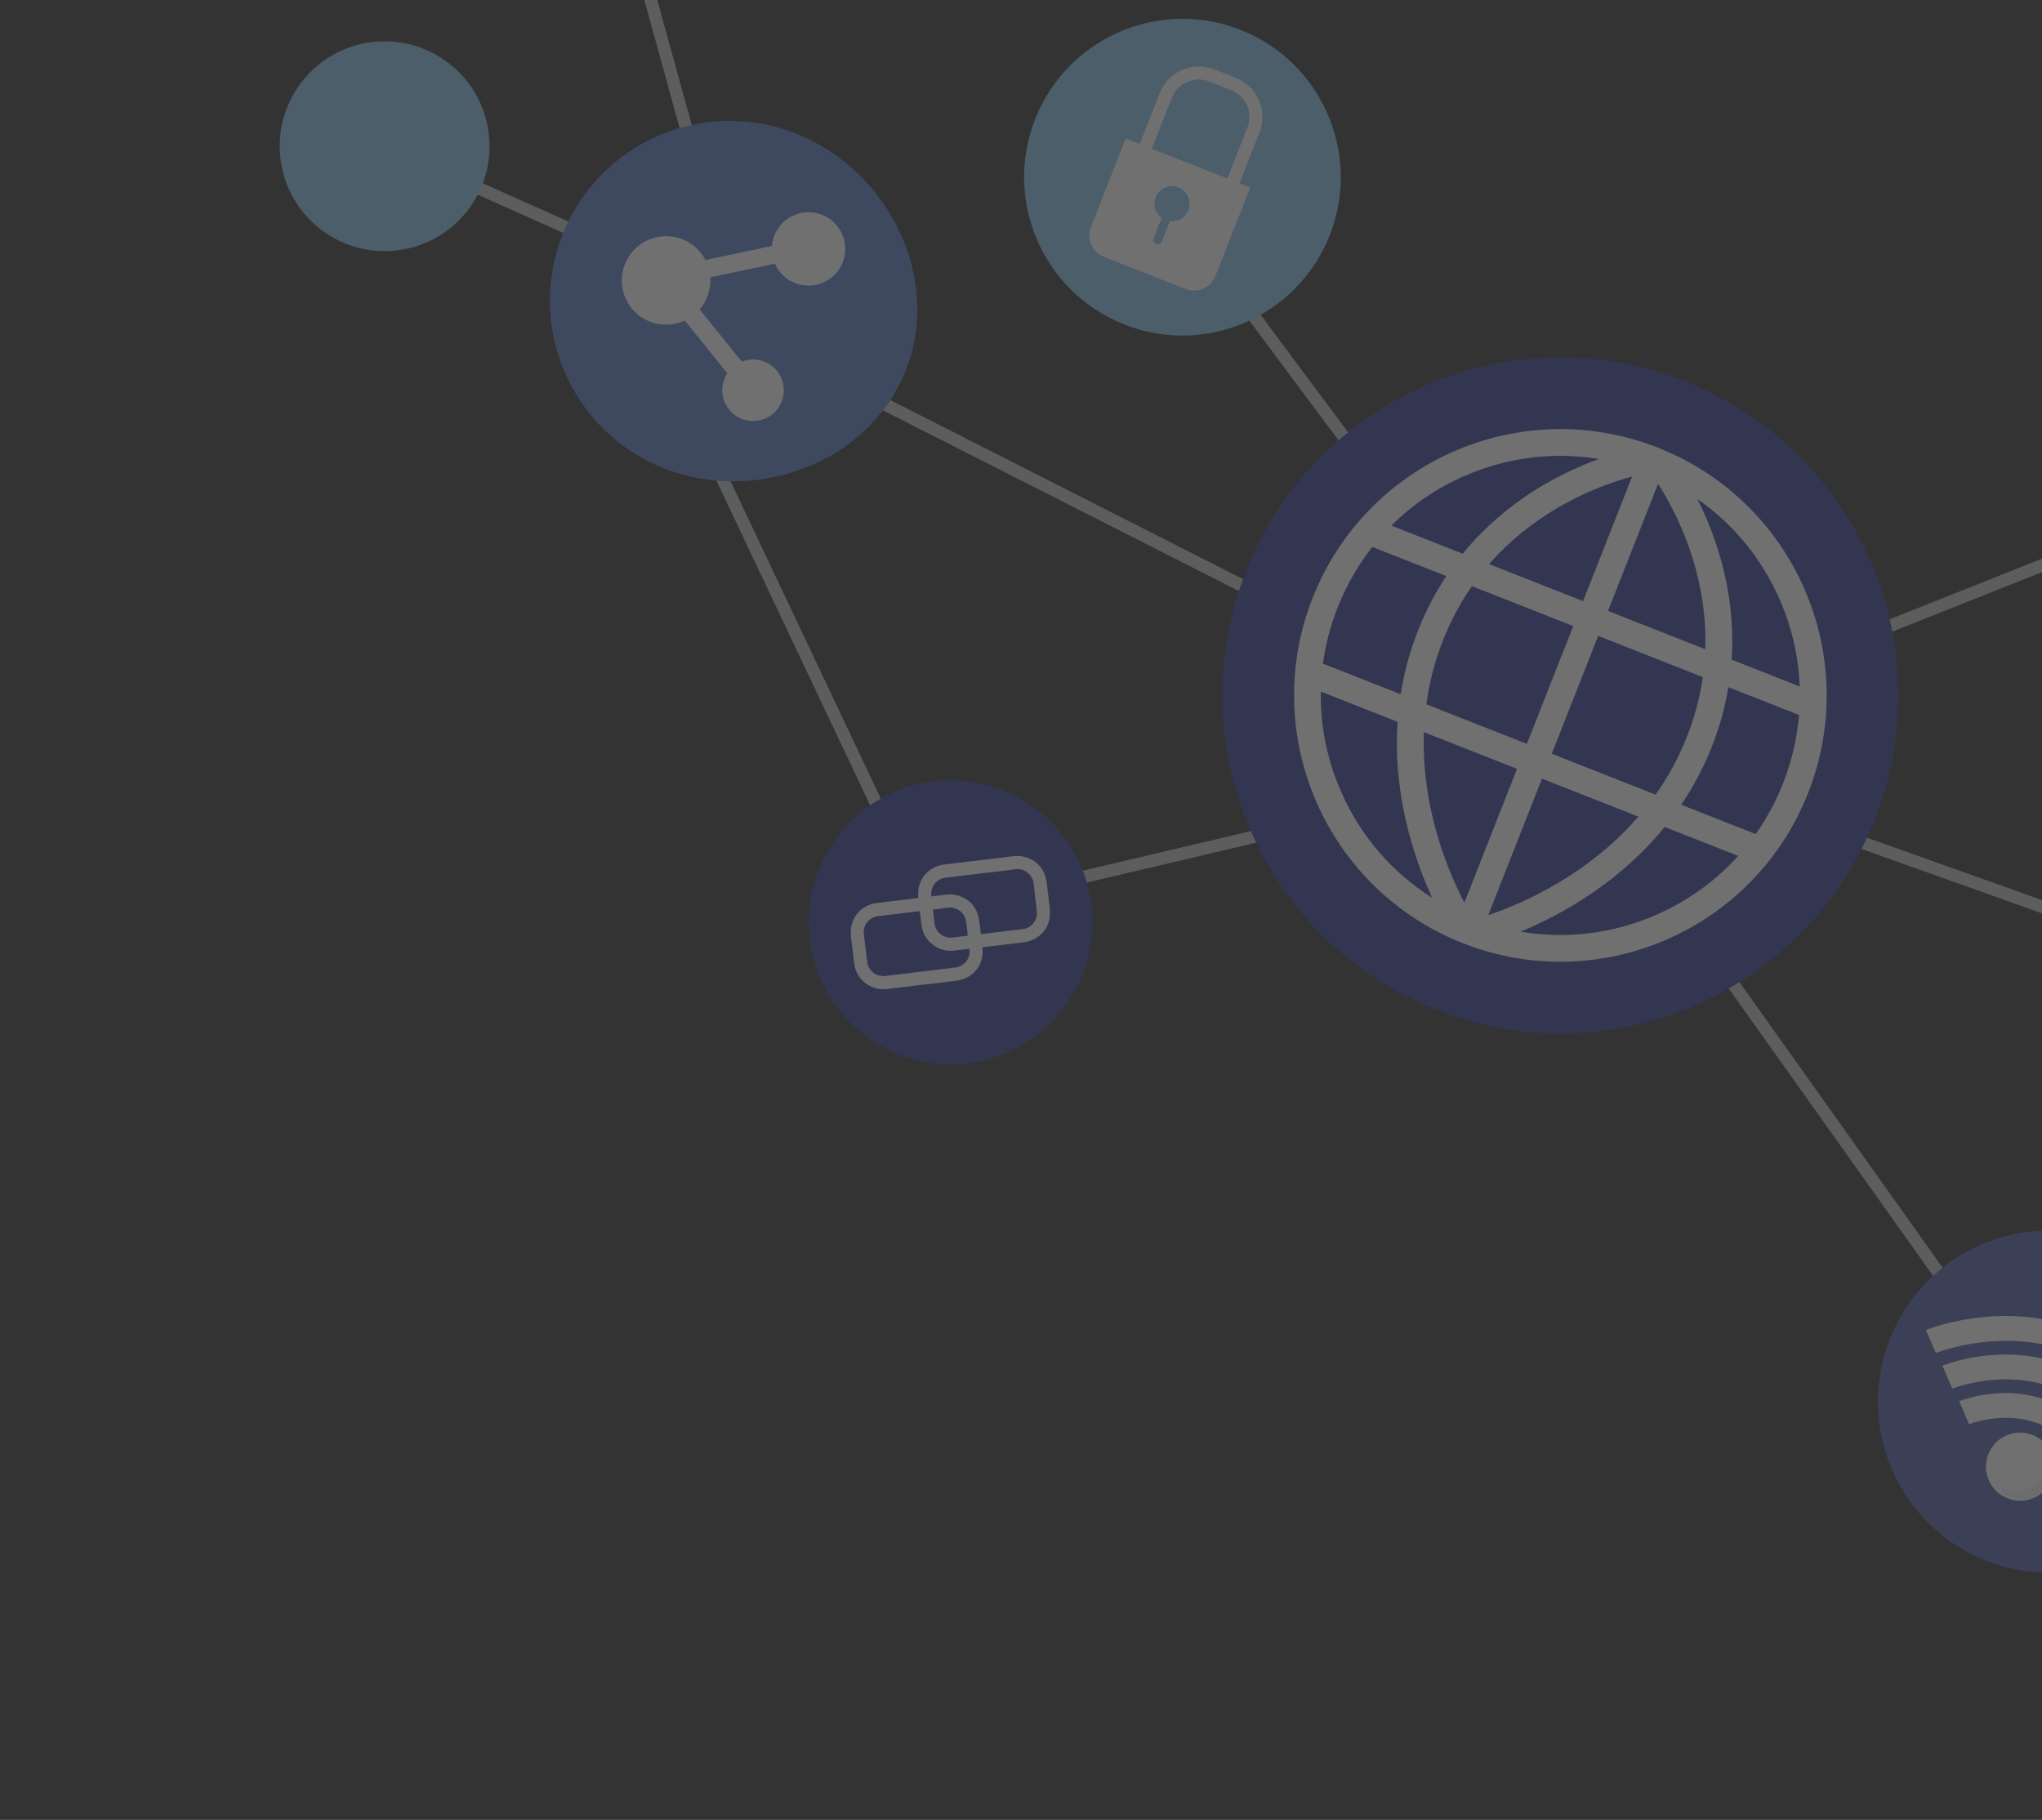 <svg width="790" height="704" viewBox="0 0 790 704" fill="none" xmlns="http://www.w3.org/2000/svg">
    <rect x="0" y="0" width="790" height="704" fill="#333333" stroke="none"/>
    <g opacity="0.3">
    <path d="M149.794 54.358L147.82 58.773L283.042 119.24L285.016 114.825L149.794 54.358Z" fill="#BCBEC0"/>
    <path d="M238.827 -56.104L234.165 -54.819L281.705 117.689L286.367 116.404L238.827 -56.104Z" fill="#BCBEC0"/>
    <path d="M251.952 121.377L247.582 123.446L356.938 354.403L361.309 352.333L251.952 121.377Z" fill="#BCBEC0"/>
    <path d="M612.282 291.314L358.595 350.99L359.703 355.697L613.39 296.021L612.282 291.314Z" fill="#BCBEC0"/>
    <path d="M458.377 82.462L454.499 85.352L610.88 295.173L614.757 292.283L458.377 82.462Z" fill="#BCBEC0"/>
    <path d="M243.531 103.539L241.342 107.851L611.718 295.856L613.907 291.544L243.531 103.539Z" fill="#BCBEC0"/>
    <path d="M861.058 187.856L606.191 289.215L607.978 293.708L862.845 192.35L861.058 187.856Z" fill="#BCBEC0"/>
    <path d="M609.071 290.102L605.131 292.905L788.179 550.219L792.119 547.416L609.071 290.102Z" fill="#BCBEC0"/>
    <path d="M1024.2 431.683L615.751 286.06L614.127 290.615L1022.57 436.238L1024.2 431.683Z" fill="#BCBEC0"/>
    <path d="M555.768 390.679C622.956 417.135 698.868 384.116 725.324 316.928C751.78 249.741 718.761 173.828 651.573 147.372C584.386 120.916 508.473 153.936 482.017 221.123C455.561 288.31 488.581 364.223 555.768 390.679Z" fill="#343B97"/>
    <path d="M435.013 125.532C466.491 137.927 502.056 122.457 514.451 90.979C526.846 59.502 511.376 23.936 479.898 11.541C448.421 -0.853 412.855 14.617 400.46 46.094C388.065 77.572 403.535 113.137 435.013 125.532Z" fill="#83C2EB"/>
    <path d="M217.588 90.881C231.672 55.115 272.088 37.535 307.854 51.619C343.62 65.702 364.546 107.435 350.462 143.202C336.379 178.968 292.617 195.23 256.851 181.146C221.084 167.063 203.505 126.647 217.588 90.881Z" fill="#587BC9"/>
    <path d="M347.626 407.869C375.854 418.984 407.748 405.111 418.863 376.883C429.978 348.656 416.106 316.762 387.878 305.647C359.65 294.531 327.756 308.404 316.641 336.632C305.526 364.86 319.398 396.754 347.626 407.869Z" fill="#343B97"/>
    <path d="M836.508 250.377C867.72 262.667 902.985 247.328 915.276 216.115C927.566 184.903 912.227 149.638 881.014 137.347C849.802 125.057 814.537 140.397 802.246 171.609C789.956 202.821 805.296 238.086 836.508 250.377Z" fill="#525DAA"/>
    <path d="M768.472 603.8C802.483 617.192 840.91 600.478 854.302 566.467C867.694 532.457 850.98 494.029 816.969 480.637C782.959 467.245 744.532 483.96 731.139 517.97C717.747 551.981 734.462 590.408 768.472 603.8Z" fill="#525DAA"/>
    <path d="M182.145 79.714C194.93 61.301 190.367 36.01 171.954 23.225C153.54 10.441 128.249 15.004 115.465 33.417C102.68 51.83 107.243 77.121 125.657 89.906C144.07 102.69 169.361 98.127 182.145 79.714Z" fill="#83C2EB"/>
    <path d="M706.665 266.481C706.332 253.168 703.455 240.197 698.121 227.935C692.788 215.674 685.261 204.725 675.749 195.405C665.901 185.752 654.344 178.27 641.413 173.178C628.481 168.086 614.925 165.68 601.14 166.026C587.827 166.359 574.856 169.236 562.594 174.57C550.333 179.903 539.384 187.43 530.064 196.942C520.411 206.79 512.929 218.347 507.837 231.278C502.745 244.21 500.339 257.766 500.685 271.551C501.018 284.864 503.895 297.835 509.228 310.097C514.562 322.358 522.089 333.307 531.601 342.627C541.449 352.28 553.006 359.762 565.937 364.854C578.869 369.946 592.425 372.352 606.21 372.006C619.523 371.673 632.494 368.796 644.756 363.463C657.017 358.129 667.966 350.602 677.286 341.09C686.939 331.242 694.421 319.685 699.513 306.754C704.605 293.822 707.011 280.266 706.665 266.481ZM558.245 247.718C561.202 240.209 564.95 233.2 569.447 226.742L608.656 242.181L590.707 287.764L551.806 272.446C552.967 263.941 555.114 255.669 558.249 247.708L558.245 247.718ZM653.706 212.523C657.44 223.344 659.478 234.33 659.763 245.17C659.82 247.169 659.801 249.161 659.737 251.157L622.096 236.335L641.457 187.166C644.7 192.185 649.727 200.994 653.709 212.513L653.706 212.523ZM631.439 184.32L612.453 232.538L576.09 218.219C577.349 216.772 578.648 215.362 579.988 213.99C587.547 206.272 596.472 199.625 606.517 194.252C616.407 188.963 625.469 185.945 631.439 184.32ZM586.906 297.417L566.526 349.172C563.508 343.386 559.399 334.416 556.129 323.289C552.69 311.574 550.898 299.852 550.797 288.463C550.776 286.711 550.807 284.968 550.87 283.228L586.906 297.417ZM575.746 354.046L596.549 301.214L633.854 315.903C632.759 317.16 631.636 318.406 630.487 319.631C622.687 327.876 613.434 335.215 602.987 341.441C591.972 348.009 581.911 351.954 575.74 354.033L575.746 354.046ZM600.346 291.571L618.295 245.988L658.782 261.93C657.669 269.721 655.632 277.403 652.676 284.912C649.545 292.864 645.471 300.388 640.522 307.402L600.343 291.58L600.346 291.571ZM668.666 265.822L696.02 276.593C695.271 285.516 693.22 294.392 689.847 302.958C687.068 310.016 683.496 316.605 679.23 322.643L650.425 311.301C655.205 304.21 659.188 296.661 662.319 288.71C665.264 281.23 667.378 273.577 668.666 265.822ZM688.598 232.07C693.278 242.83 695.834 254.165 696.269 265.552L669.906 255.172C670.137 251.764 670.209 248.339 670.117 244.905C669.798 232.996 667.571 220.969 663.487 209.144C661.376 203.027 658.994 197.625 656.69 193.042C670.629 202.739 681.652 216.119 688.588 232.066L688.598 232.07ZM566.704 184.073C583.253 176.874 601.121 174.703 618.512 177.553C613.556 179.366 607.923 181.768 601.976 184.913C590.927 190.779 581.097 198.058 572.744 206.552C570.336 209.002 568.063 211.56 565.899 214.206L538.257 203.322C546.34 195.288 555.928 188.736 566.698 184.059L566.704 184.073ZM530.918 211.582L559.55 222.856C555.205 229.408 551.537 236.437 548.588 243.927C545.457 251.878 543.214 260.112 541.886 268.562L511.802 256.716C512.798 249.391 514.678 242.135 517.457 235.078C520.83 226.511 525.372 218.616 530.918 211.582ZM518.706 305.966C513.344 293.638 510.769 280.575 510.985 267.533L540.694 279.232C540.49 282.316 540.396 285.433 540.418 288.563C540.531 300.912 542.466 313.567 546.172 326.21C548.598 334.461 551.444 341.59 554.046 347.279C538.477 337.461 526.204 323.222 518.697 305.963L518.706 305.966ZM640.6 353.964C623.903 361.226 605.853 363.381 588.316 360.395C594.012 358.029 600.777 354.808 607.979 350.536C619.31 343.814 629.354 335.876 637.856 326.919C640.016 324.649 642.059 322.31 644.016 319.905L672.456 331.104C663.718 340.801 652.929 348.601 640.604 353.954L640.6 353.964Z" fill="white"/>
    <path d="M299.481 142.317C296.023 139.057 291.124 138.271 286.967 139.888L270.654 119.694C273.712 116.157 275.074 111.684 274.778 107.303L299.79 101.993C300.534 103.685 301.621 105.268 303.044 106.617C308.736 111.99 317.745 111.729 323.118 106.037C328.491 100.346 328.229 91.336 322.538 85.963C316.846 80.591 307.837 80.852 302.464 86.544C300.161 88.98 298.896 92.024 298.648 95.136L272.911 100.593C272.044 98.93 270.9 97.38 269.461 96.014C262.585 89.531 251.715 89.837 245.232 96.713C238.749 103.589 239.055 114.459 245.93 120.942C251.176 125.895 258.751 126.879 264.932 124.015L281.396 144.391C278.253 149.128 278.883 155.595 283.157 159.633C287.932 164.145 295.484 163.92 299.996 159.145C304.508 154.369 304.283 146.818 299.508 142.306L299.481 142.317Z" fill="white"/>
    <path d="M792.357 574.892C796.514 568.906 795.03 560.684 789.044 556.527C783.058 552.371 774.836 553.854 770.679 559.841C766.523 565.827 768.007 574.049 773.993 578.205C779.979 582.361 788.201 580.878 792.357 574.892Z" fill="white"/>
    <path opacity="0.06" d="M793.231 564.331C793.099 566.077 792.619 567.832 791.818 569.471C790.609 571.949 788.621 574.12 786.147 575.356C783.548 576.654 780.726 577.053 778.02 576.676C776.663 576.485 775.348 576.101 774.125 575.542C774.076 575.523 774.028 575.504 773.99 575.489C774.418 576.179 774.933 576.815 775.541 577.388C779.633 581.209 786.392 580.628 790.633 576.09C793.802 572.696 794.672 568.063 793.218 564.336L793.231 564.331Z" fill="black"/>
    <path d="M807.402 569.011C801.05 556.404 791.505 549.536 779.016 548.594C769.461 547.874 761.838 550.903 761.761 550.928L757.966 542.038C758.36 541.882 767.798 538.135 779.623 539.016C790.766 539.85 806.139 545.004 816.114 564.823L807.4 568.988L807.402 569.011Z" fill="white"/>
    <path d="M821.514 563.351C816.426 553.174 809.797 545.5 801.813 540.535C795.489 536.601 788.252 534.307 780.295 533.728C766.501 532.716 755.416 537.147 755.3 537.19L751.477 528.311C752.019 528.091 764.815 522.979 780.884 524.165C790.467 524.873 799.232 527.658 806.937 532.458C816.488 538.406 824.325 547.412 830.236 559.223L821.506 563.37L821.514 563.351Z" fill="white"/>
    <path d="M835.573 557.626C828.964 544.43 820.362 534.435 809.99 527.919C801.746 522.74 792.3 519.709 781.928 518.89C763.872 517.477 749.06 523.338 748.912 523.403L745.103 514.518C745.779 514.24 761.896 507.803 782.186 509.296C794.243 510.179 805.266 513.687 814.95 519.721C826.972 527.209 836.86 538.565 844.322 553.486L835.592 557.634L835.573 557.626Z" fill="white"/>
    <path d="M402.728 335.648C400.316 332.411 396.295 330.75 392.302 331.188C391.411 331.281 390.517 331.406 389.621 331.509C384.981 332.069 380.344 332.62 375.704 333.18C372.229 333.6 368.762 334.001 365.293 334.434C362.177 334.817 359.232 336.401 357.368 338.965C355.552 341.459 354.965 344.36 355.275 347.381C353.398 347.608 351.521 347.834 349.643 348.061C346.169 348.481 342.702 348.882 339.233 349.315C336.117 349.698 333.172 351.282 331.307 353.846C329.435 356.429 328.862 359.435 329.246 362.551C329.515 364.8 329.784 367.05 330.053 369.299C330.294 371.338 330.41 373.471 331.124 375.407C332.536 379.183 336.083 381.99 340.064 382.57C341.597 382.795 343.092 382.607 344.607 382.426C352.92 381.424 361.243 380.425 369.552 379.433C369.785 379.403 370.006 379.378 370.24 379.348C374.307 378.806 377.955 376.112 379.439 372.232C380.181 370.292 380.23 368.39 380.07 366.428C380.442 366.385 380.827 366.337 381.199 366.295C386.001 365.72 390.806 365.136 395.618 364.565C395.851 364.535 396.072 364.511 396.306 364.481C400.373 363.939 404.021 361.244 405.505 357.364C406.438 354.911 406.281 352.517 405.983 350.001C405.7 347.59 405.403 345.186 405.119 342.775C404.808 340.21 404.338 337.793 402.748 335.656L402.728 335.648ZM393.655 336.185C393.59 336.181 393.655 336.185 393.655 336.185V336.185ZM367.725 351.072C367.725 351.072 367.768 351.078 367.791 351.076C368.09 351.105 368.39 351.134 368.691 351.186C368.837 351.21 368.989 351.248 369.135 351.272C369.187 351.281 369.229 351.287 369.262 351.289C369.291 351.3 369.329 351.315 369.367 351.33C369.714 351.467 370.064 351.593 370.398 351.758C370.437 351.774 370.729 351.933 370.783 351.966C370.852 352.015 370.916 352.051 370.985 352.101C371.38 352.367 371.746 352.678 372.095 353.004C372.095 353.004 372.105 353.008 372.115 353.012C372.13 353.029 372.151 353.06 372.182 353.094C372.314 353.268 372.472 353.43 372.6 353.614C372.704 353.744 373.157 354.511 373.027 354.248C373.184 354.555 373.334 354.88 373.451 355.204C373.505 355.347 373.556 355.5 373.606 355.654C373.591 355.636 373.685 356.018 373.707 356.104C373.988 357.703 374.106 359.349 374.305 360.959C374.339 361.295 374.387 361.625 374.421 361.96C374.247 361.98 374.072 362.001 373.898 362.021C373.806 362.029 373.71 362.047 373.608 362.051C372.139 362.228 370.671 362.405 369.202 362.581C368.968 362.611 368.747 362.636 368.513 362.666C368.247 362.694 367.974 362.709 367.702 362.724C367.83 362.708 367.034 362.672 366.875 362.653C366.654 362.622 366.431 362.568 366.2 362.532C366.171 362.521 366.139 362.519 366.106 362.517C366.097 362.514 366.087 362.51 366.077 362.506C365.614 362.357 365.183 362.154 364.743 361.947C364.704 361.932 364.631 361.892 364.577 361.86C364.444 361.774 364.306 361.675 364.173 361.59C363.87 361.371 363.599 361.13 363.317 360.886C363.282 360.861 363.261 360.831 363.232 360.819C363.211 360.789 363.19 360.758 363.153 360.711C363.064 360.598 362.966 360.481 362.867 360.365C362.726 360.187 362.595 360.013 362.48 359.824C362.426 359.736 362.372 359.648 362.318 359.56C362.318 359.56 362.302 359.543 362.297 359.529C362.11 359.156 361.938 358.777 361.805 358.381C361.78 358.304 361.754 358.227 361.729 358.151C361.733 358.141 361.633 357.746 361.619 357.697C361.579 357.459 361.547 357.202 361.521 356.958C361.314 355.256 361.111 353.543 360.908 351.831C362.39 351.648 363.869 351.475 365.351 351.292C365.773 351.236 366.191 351.19 366.613 351.134C366.672 351.124 366.741 351.118 366.801 351.108C367.1 351.082 367.39 351.051 367.691 351.048L367.725 351.072ZM367.585 351.062C367.52 351.058 367.585 351.062 367.585 351.062V351.062ZM375.024 367.029C375.038 367.134 375.049 367.249 375.063 367.355C375.093 367.589 375.1 367.825 375.116 368.064C375.115 368.097 375.117 368.12 375.128 368.147C375.124 368.156 375.117 368.176 375.123 368.189C375.093 368.688 375.005 369.164 374.923 369.654C374.912 369.683 374.901 369.767 374.882 369.816C374.818 369.979 374.776 370.14 374.712 370.304C374.602 370.583 374.473 370.854 374.335 371.121C374.331 371.131 374.137 371.454 374.108 371.499C374.026 371.622 373.935 371.741 373.847 371.851C373.71 372.03 373.567 372.196 373.424 372.362C373.365 372.428 373.306 372.493 373.237 372.555C373.229 372.574 373.203 372.586 373.185 372.601C372.87 372.866 372.559 373.121 372.222 373.355C372.161 373.397 372.09 373.436 372.029 373.479C371.989 373.496 371.679 373.663 371.626 373.686C371.283 373.851 370.923 373.976 370.563 374.101C370.513 374.114 370.473 374.132 370.446 374.143C370.41 374.151 370.377 374.15 370.327 374.163C370.089 374.203 369.861 374.246 369.627 374.276C362.27 375.166 354.906 376.042 347.548 376.932C346.079 377.109 344.61 377.286 343.142 377.462C342.908 377.492 342.687 377.517 342.453 377.547C342.187 377.575 341.914 377.59 341.642 377.605C341.77 377.589 340.974 377.553 340.814 377.534C340.594 377.503 340.371 377.448 340.144 377.404C340.115 377.392 340.082 377.391 340.05 377.389C340.04 377.385 340.031 377.381 340.021 377.377C339.558 377.228 339.127 377.025 338.686 376.819C338.648 376.803 338.575 376.764 338.521 376.731C338.388 376.646 338.249 376.547 338.116 376.461C337.814 376.242 337.542 376.002 337.261 375.757C337.226 375.733 337.201 375.712 337.176 375.691C337.155 375.66 337.133 375.63 337.097 375.582C337.008 375.469 336.909 375.353 336.811 375.236C336.67 375.058 336.538 374.884 336.424 374.695C336.37 374.607 336.316 374.519 336.261 374.431C336.261 374.431 336.246 374.414 336.24 374.401C336.054 374.027 335.881 373.648 335.749 373.252C335.723 373.175 335.698 373.099 335.672 373.022C335.676 373.012 335.576 372.618 335.563 372.568C335.523 372.33 335.491 372.073 335.465 371.83C335.224 369.847 334.986 367.855 334.749 365.862C334.557 364.265 334.318 362.672 334.181 361.074C334.166 360.913 334.162 360.755 334.153 360.608C334.149 360.562 334.145 360.516 334.147 360.483C334.158 360.454 334.154 360.408 334.159 360.366C334.2 359.982 334.236 359.608 334.305 359.235C334.324 359.187 334.418 358.78 334.41 358.799C334.452 358.693 334.493 358.587 334.525 358.478C334.593 358.305 334.662 358.132 334.739 357.962C334.766 357.895 335.017 357.427 335.028 357.399C335.195 357.142 335.373 356.89 335.569 356.645C335.681 356.501 335.813 356.364 335.931 356.233C335.969 356.192 336.038 356.131 336.093 356.075C336.348 355.853 336.598 355.64 336.873 355.449C336.999 355.354 337.135 355.263 337.276 355.186C337.242 355.216 337.68 354.978 337.761 354.943C338.099 354.788 338.46 354.663 338.816 354.548C338.866 354.534 338.925 354.524 338.952 354.513C339.19 354.473 339.418 354.429 339.652 354.399C339.711 354.39 339.757 354.385 339.816 354.376C340.225 354.325 340.62 354.281 341.028 354.231C342.741 354.028 344.444 353.821 346.156 353.618C349.387 353.224 352.624 352.844 355.855 352.451C355.863 352.487 355.861 352.52 355.869 352.556L355.85 352.549L355.884 352.884L355.904 352.892C355.972 353.396 356.026 353.906 356.09 354.42C356.332 356.459 356.447 358.592 357.161 360.528C358.573 364.304 362.121 367.112 366.102 367.691C367.634 367.917 369.13 367.728 370.645 367.547C371.925 367.396 373.206 367.246 374.482 367.081C374.656 367.061 374.831 367.041 375.005 367.021L375.024 367.029ZM400.361 346.088C400.606 348.117 400.855 350.136 401.09 352.161C401.104 352.267 401.115 352.382 401.129 352.487C401.159 352.721 401.166 352.957 401.182 353.197C401.181 353.229 401.183 353.252 401.194 353.279C401.19 353.289 401.183 353.308 401.189 353.321C401.159 353.82 401.071 354.297 400.989 354.787C400.978 354.815 400.967 354.9 400.948 354.948C400.884 355.111 400.842 355.273 400.778 355.436C400.668 355.715 400.539 355.986 400.401 356.254C400.397 356.263 400.203 356.587 400.174 356.631C400.092 356.754 400.001 356.874 399.913 356.984C399.776 357.163 399.643 357.332 399.49 357.494C399.431 357.56 399.372 357.626 399.303 357.687C399.295 357.707 399.269 357.718 399.251 357.734C398.936 357.998 398.625 358.253 398.288 358.487C398.227 358.53 398.156 358.569 398.095 358.611C398.055 358.629 397.745 358.795 397.692 358.819C397.349 358.983 396.989 359.108 396.629 359.233C396.579 359.247 396.539 359.264 396.512 359.276C396.479 359.274 396.443 359.282 396.393 359.296C396.155 359.335 395.927 359.379 395.693 359.409C390.658 360.014 385.622 360.618 380.587 361.223C380.214 361.265 379.852 361.311 379.48 361.354C379.333 360.119 379.187 358.884 379.04 357.649C378.738 355.087 378.259 352.666 376.668 350.529C374.256 347.292 370.235 345.631 366.242 346.068C365.35 346.162 364.457 346.287 363.561 346.39C362.487 346.522 361.404 346.651 360.334 346.774C360.318 346.59 360.292 346.402 360.279 346.208C360.265 346.047 360.26 345.89 360.252 345.742C360.248 345.696 360.243 345.65 360.245 345.617C360.257 345.588 360.253 345.542 360.258 345.5C360.298 345.116 360.335 344.742 360.404 344.369C360.422 344.321 360.516 343.914 360.509 343.933C360.55 343.827 360.592 343.721 360.624 343.612C360.692 343.439 360.76 343.266 360.838 343.096C360.864 343.029 361.115 342.562 361.127 342.533C361.294 342.277 361.471 342.024 361.668 341.78C361.78 341.635 361.912 341.498 362.03 341.367C362.068 341.326 362.137 341.265 362.192 341.209C362.446 340.987 362.696 340.774 362.972 340.583C363.098 340.488 363.234 340.397 363.375 340.32C363.341 340.351 363.779 340.112 363.859 340.077C364.198 339.922 364.558 339.797 364.914 339.682C364.964 339.668 365.024 339.658 365.05 339.647C365.288 339.607 365.516 339.564 365.75 339.534C365.81 339.524 365.856 339.52 365.915 339.51C366.324 339.46 366.719 339.415 367.127 339.365C368.839 339.162 370.542 338.955 372.255 338.752C376.928 338.194 381.605 337.625 386.278 337.067C388.004 336.858 389.739 336.653 391.465 336.444C391.887 336.388 392.305 336.341 392.727 336.285C392.786 336.276 392.855 336.269 392.915 336.26C393.214 336.233 393.504 336.203 393.805 336.199C393.824 336.207 393.847 336.205 393.87 336.203C394.17 336.232 394.469 336.261 394.771 336.313C394.917 336.337 395.068 336.375 395.214 336.399C395.266 336.408 395.308 336.414 395.341 336.415C395.37 336.427 395.408 336.442 395.447 336.457C395.793 336.593 396.143 336.72 396.481 336.875C396.52 336.891 396.812 337.05 396.866 337.083C396.936 337.132 396.999 337.168 397.069 337.218C397.463 337.484 397.83 337.795 398.179 338.121C398.179 338.121 398.188 338.125 398.198 338.129C398.213 338.146 398.235 338.177 398.265 338.211C398.397 338.385 398.555 338.547 398.683 338.731C398.787 338.861 399.24 339.628 399.11 339.365C399.267 339.672 399.417 339.997 399.534 340.321C399.588 340.464 399.639 340.617 399.69 340.771C399.674 340.753 399.768 341.135 399.79 341.221C400.071 342.82 400.189 344.466 400.388 346.076L400.361 346.088Z" fill="white"/>
    <path d="M487.815 41.045C486.902 37.665 484.998 34.717 482.289 32.517C480.464 31.032 478.358 30.203 476.32 29.4L470.397 27.068C467.647 25.985 465.02 25.551 462.365 25.749C458.992 25.997 455.548 27.495 452.931 29.852C451.037 31.561 449.579 33.685 448.606 36.156L436.271 67.481L440.983 69.336L453.378 37.857C453.862 36.627 454.326 35.843 455.226 34.743C455.92 33.883 457.242 32.782 458.223 32.236C459.535 31.498 460.639 31.122 462.157 30.875C463.543 30.655 464.81 30.709 466.399 31.046C466.47 31.063 466.673 31.11 467.194 31.282C467.41 31.356 467.644 31.437 467.923 31.547L476.22 34.814C477.48 35.31 478.273 35.778 479.373 36.677C480.233 37.371 481.334 38.693 481.88 39.675C482.618 40.987 482.995 42.09 483.241 43.608C483.461 44.995 483.407 46.261 483.07 47.85C483.053 47.921 483.006 48.125 482.834 48.646C482.761 48.861 482.683 49.086 482.573 49.365L470.175 80.853L474.886 82.708L487.288 51.21C488.564 47.97 488.745 44.465 487.83 41.062L487.815 41.045Z" fill="white"/>
    <path d="M435.525 53.583L422.077 87.734C420.26 92.349 422.524 97.571 427.148 99.392L458.588 111.772C463.203 113.589 468.426 111.325 470.247 106.701L483.694 72.55L435.525 53.583ZM452.598 85.581L449.362 93.802C449.119 94.417 448.215 94.627 447.34 94.283L447.311 94.271C446.436 93.927 445.918 93.156 446.16 92.541L449.397 84.32C446.956 82.538 445.929 79.279 447.088 76.337C448.466 72.838 452.415 71.128 455.905 72.502C459.395 73.876 461.115 77.829 459.74 81.319C458.582 84.261 455.6 85.941 452.608 85.585L452.598 85.581Z" fill="white"/>
    </g>
    </svg>
    